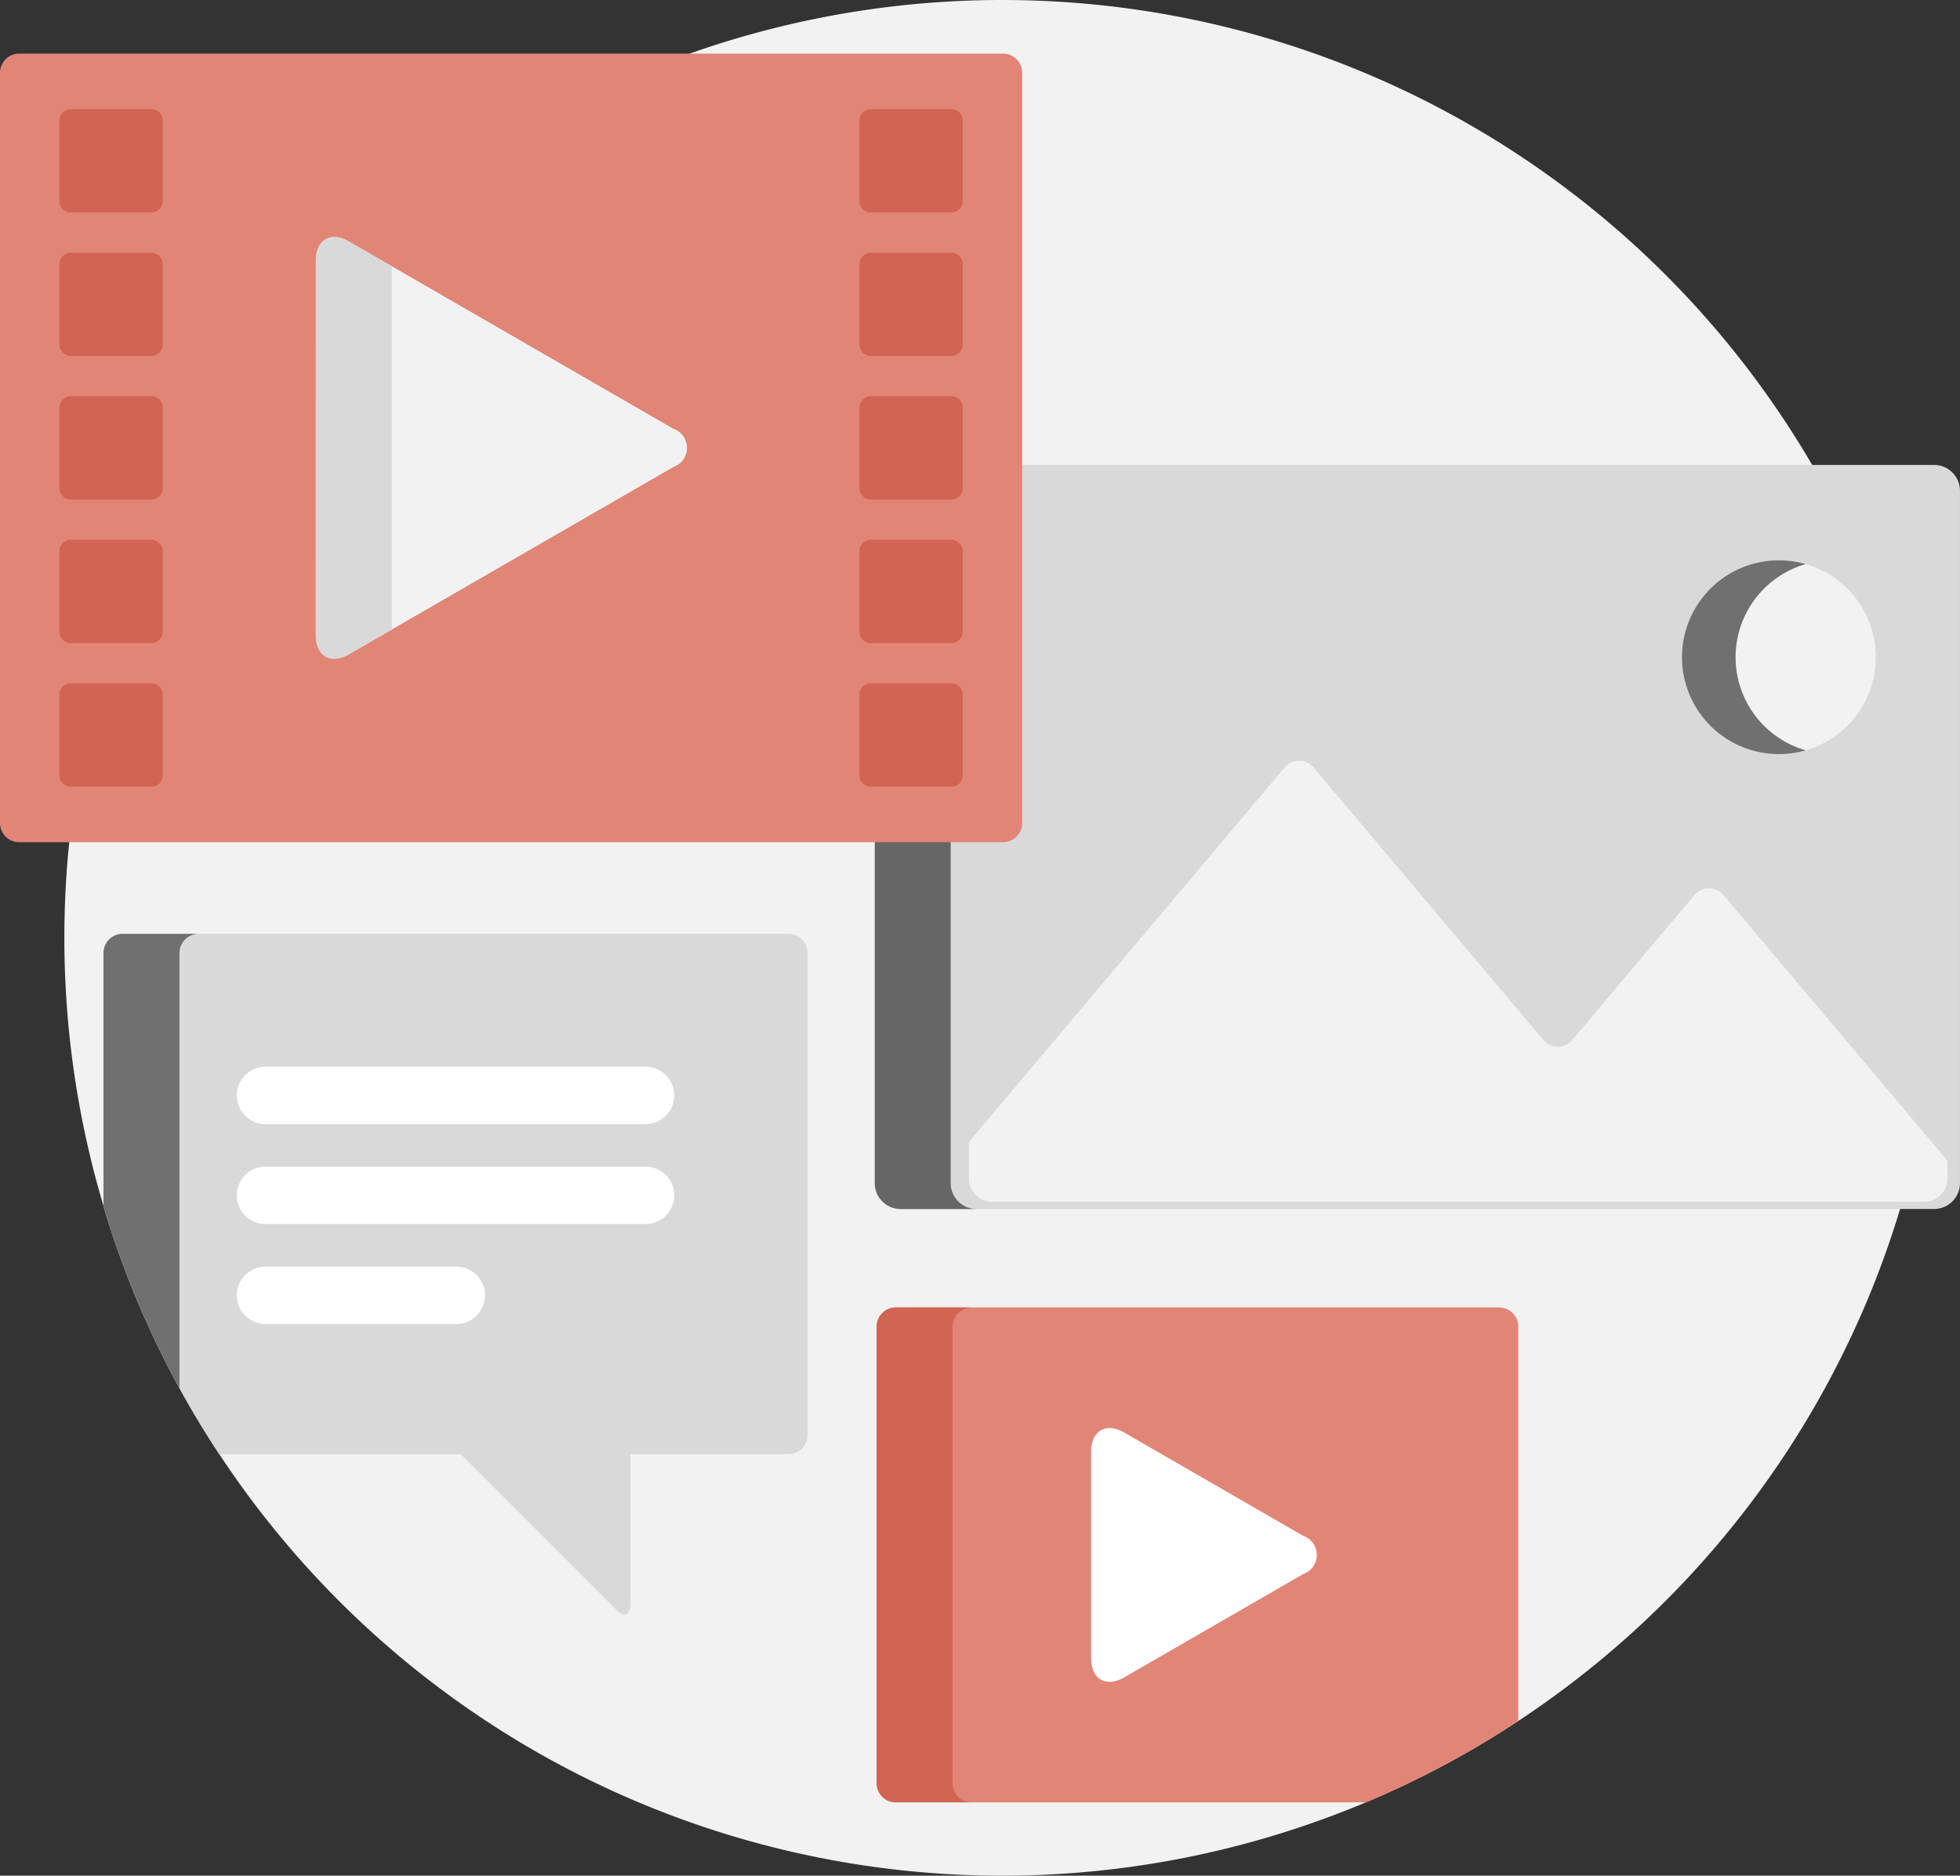 <svg xmlns="http://www.w3.org/2000/svg" viewBox="0 0 108.668 103.999">
    <rect x="0" y="0" width="108.668" height="103.999" fill="#333333" stroke="none"/>
    <defs>
        <style>
            .cls-1{fill:#f2f2f2}.cls-2{fill:#d9d9d9}.cls-3{fill:#666}.cls-4{fill:#707070}.cls-5{fill:#e18577}.cls-6{fill:#d16453}.cls-7{fill:#fff}
        </style>
    </defs>
    <g id="digital-campaign" transform="translate(0 -11.001)">
        <path id="Path_11848" data-name="Path 11848" class="cls-1" d="M52 0A52 52 0 1 1 0 52 52 52 0 0 1 52 0z" transform="translate(3.568 11.001)"/>
        <path id="Path_11823" data-name="Path 11823" class="cls-2" d="M287.241 132.459h-50.773V152.1a1.064 1.064 0 0 1-1.061 1.061h-6.9v19.12a1.437 1.437 0 0 0 1.433 1.433h57.3a1.437 1.437 0 0 0 1.433-1.433v-38.389a1.437 1.437 0 0 0-1.432-1.433z" transform="translate(-180.006 -95.679)"/>
        <path id="Path_11824" data-name="Path 11824" class="cls-3" d="M232.716 249.136v-19.12h-4.211v19.12a1.437 1.437 0 0 0 1.433 1.433h4.211a1.437 1.437 0 0 1-1.433-1.433z" transform="translate(-180.006 -172.531)"/>
        <path id="Path_11825" data-name="Path 11825" class="cls-1" d="M270.371 206.554a1.055 1.055 0 0 0-1.665 0l-6.716 7.969a1.055 1.055 0 0 1-1.665 0l-12.677-15.039a1.054 1.054 0 0 0-1.665 0l-17.477 20.733v2.022a1.3 1.3 0 0 0 1.292 1.292h51.674a1.3 1.3 0 0 0 1.292-1.292v-.983z" transform="translate(-174.789 -145.895)"/>
        <circle id="Ellipse_1010" data-name="Ellipse 1010" class="cls-1" cx="5.372" cy="5.372" r="5.372" transform="translate(93.257 42.069)"/>
        <path id="Path_11826" data-name="Path 11826" class="cls-4" d="M442.362 162.749a5.374 5.374 0 0 1 3.888-5.163 5.373 5.373 0 1 0 0 10.326 5.373 5.373 0 0 1-3.888-5.163z" transform="translate(-346.136 -115.308)"/>
        <path id="Path_11827" data-name="Path 11827" class="cls-5" d="M56.674 67.664a1.064 1.064 0 0 1-1.061 1.061H1.061A1.064 1.064 0 0 1 0 67.664V26.06A1.064 1.064 0 0 1 1.061 25h54.552a1.064 1.064 0 0 1 1.061 1.061z" transform="translate(0 -11.027)"/>
        <path id="Path_11828" data-name="Path 11828" class="cls-1" d="M82.5 74.237c0-1.167.827-1.645 1.838-1.061l17.98 10.38a1.122 1.122 0 0 1 0 2.122L84.334 96.059c-1.011.584-1.838.106-1.838-1.061z" transform="translate(-64.987 -48.782)"/>
        <path id="Path_11829" data-name="Path 11829" class="cls-2" d="M86.707 74.546l-2.373-1.37c-1.011-.584-1.838-.106-1.838 1.061V95c0 1.167.827 1.645 1.838 1.061l2.373-1.37z" transform="translate(-64.987 -48.782)"/>
        <g id="Group_1791" data-name="Group 1791" transform="translate(3.294 17.052)">
            <path id="Path_11830" data-name="Path 11830" class="cls-6" d="M230.238 44.606a.639.639 0 0 1-.637.637h-4.457a.639.639 0 0 1-.637-.637V40.15a.639.639 0 0 1 .637-.637h4.456a.639.639 0 0 1 .637.637v4.457z" transform="translate(-180.152 -39.513)"/>
            <path id="Path_11831" data-name="Path 11831" class="cls-6" d="M230.238 82.1a.639.639 0 0 1-.637.637h-4.457a.639.639 0 0 1-.637-.637v-4.452a.639.639 0 0 1 .637-.637h4.456a.639.639 0 0 1 .637.637V82.1z" transform="translate(-180.152 -69.052)"/>
            <path id="Path_11832" data-name="Path 11832" class="cls-6" d="M230.238 119.6a.639.639 0 0 1-.637.637h-4.457a.639.639 0 0 1-.637-.637v-4.457a.639.639 0 0 1 .637-.637h4.456a.639.639 0 0 1 .637.637v4.457z" transform="translate(-180.152 -98.592)"/>
            <path id="Path_11833" data-name="Path 11833" class="cls-6" d="M230.238 157.1a.639.639 0 0 1-.637.637h-4.457a.639.639 0 0 1-.637-.637v-4.457a.639.639 0 0 1 .637-.637h4.456a.639.639 0 0 1 .637.637v4.457z" transform="translate(-180.152 -128.131)"/>
            <path id="Path_11834" data-name="Path 11834" class="cls-6" d="M230.238 194.6a.639.639 0 0 1-.637.637h-4.457a.639.639 0 0 1-.637-.637v-4.457a.639.639 0 0 1 .637-.637h4.456a.639.639 0 0 1 .637.637v4.457z" transform="translate(-180.152 -157.67)"/>
            <path id="Path_11835" data-name="Path 11835" class="cls-6" d="M21.249 44.606a.639.639 0 0 1-.637.637h-4.456a.639.639 0 0 1-.637-.637V40.15a.639.639 0 0 1 .637-.637h4.457a.639.639 0 0 1 .637.637z" transform="translate(-15.519 -39.513)"/>
            <path id="Path_11836" data-name="Path 11836" class="cls-6" d="M21.249 82.1a.639.639 0 0 1-.637.637h-4.456a.639.639 0 0 1-.637-.637v-4.452a.639.639 0 0 1 .637-.637h4.457a.639.639 0 0 1 .637.637z" transform="translate(-15.519 -69.052)"/>
            <path id="Path_11837" data-name="Path 11837" class="cls-6" d="M21.249 119.6a.639.639 0 0 1-.637.637h-4.456a.639.639 0 0 1-.637-.637v-4.457a.639.639 0 0 1 .637-.637h4.457a.639.639 0 0 1 .637.637z" transform="translate(-15.519 -98.592)"/>
            <path id="Path_11838" data-name="Path 11838" class="cls-6" d="M21.249 157.1a.639.639 0 0 1-.637.637h-4.456a.639.639 0 0 1-.637-.637v-4.457a.639.639 0 0 1 .637-.637h4.457a.639.639 0 0 1 .637.637z" transform="translate(-15.519 -128.131)"/>
            <path id="Path_11839" data-name="Path 11839" class="cls-6" d="M21.249 194.6a.639.639 0 0 1-.637.637h-4.456a.639.639 0 0 1-.637-.637v-4.457a.639.639 0 0 1 .637-.637h4.457a.639.639 0 0 1 .637.637z" transform="translate(-15.519 -157.67)"/>
        </g>
        <path id="Path_11840" data-name="Path 11840" class="cls-2" d="M65.012 254.956H28.1a1.064 1.064 0 0 0-1.061 1.061v14.06a51.763 51.763 0 0 0 6.418 13.729h13.389l8.655 8.655c.413.413.75.273.75-.311v-8.344h8.761a1.064 1.064 0 0 0 1.061-1.061v-26.728a1.065 1.065 0 0 0-1.061-1.061z" transform="translate(-21.301 -192.177)"/>
        <path id="Path_11841" data-name="Path 11841" class="cls-4" d="M31.251 256.017a1.064 1.064 0 0 1 1.061-1.061H28.1a1.064 1.064 0 0 0-1.061 1.061v14.06a51.678 51.678 0 0 0 4.211 10.068z" transform="translate(-21.301 -192.177)"/>
        <g id="Group_1792" data-name="Group 1792" transform="translate(13.13 70.146)">
            <path id="Path_11842" data-name="Path 11842" class="cls-7" d="M84.522 292.851H63.455a1.592 1.592 0 0 1 0-3.184h21.067a1.592 1.592 0 0 1 0 3.184z" transform="translate(-61.863 -289.667)"/>
            <path id="Path_11843" data-name="Path 11843" class="cls-7" d="M84.522 318.963H63.455a1.592 1.592 0 0 1 0-3.184h21.067a1.592 1.592 0 0 1 0 3.184z" transform="translate(-61.863 -310.237)"/>
            <path id="Path_11844" data-name="Path 11844" class="cls-7" d="M74.03 345.074H63.455a1.592 1.592 0 0 1 0-3.184H74.03a1.592 1.592 0 0 1 0 3.184z" transform="translate(-61.863 -330.806)"/>
        </g>
        <path id="Path_11845" data-name="Path 11845" class="cls-5" d="M263.517 352.558h-33.451a1.064 1.064 0 0 0-1.061 1.061v25.323a1.064 1.064 0 0 0 1.061 1.058h26.079a51.853 51.853 0 0 0 8.432-4.515v-21.87a1.064 1.064 0 0 0-1.06-1.057z" transform="translate(-180.4 -269.064)"/>
        <path id="Path_11846" data-name="Path 11846" class="cls-6" d="M233.216 378.942v-25.323a1.064 1.064 0 0 1 1.061-1.061h-4.211a1.064 1.064 0 0 0-1.061 1.061v25.323a1.064 1.064 0 0 0 1.061 1.058h4.211a1.065 1.065 0 0 1-1.061-1.058z" transform="translate(-180.4 -269.064)"/>
        <path id="Path_11847" data-name="Path 11847" class="cls-7" d="M285.025 385.375c0-1.167.827-1.645 1.838-1.061l9.917 5.725a1.122 1.122 0 0 1 0 2.122l-9.917 5.725c-1.011.584-1.838.106-1.838-1.061z" transform="translate(-224.53 -293.883)"/>
    </g>
</svg>
